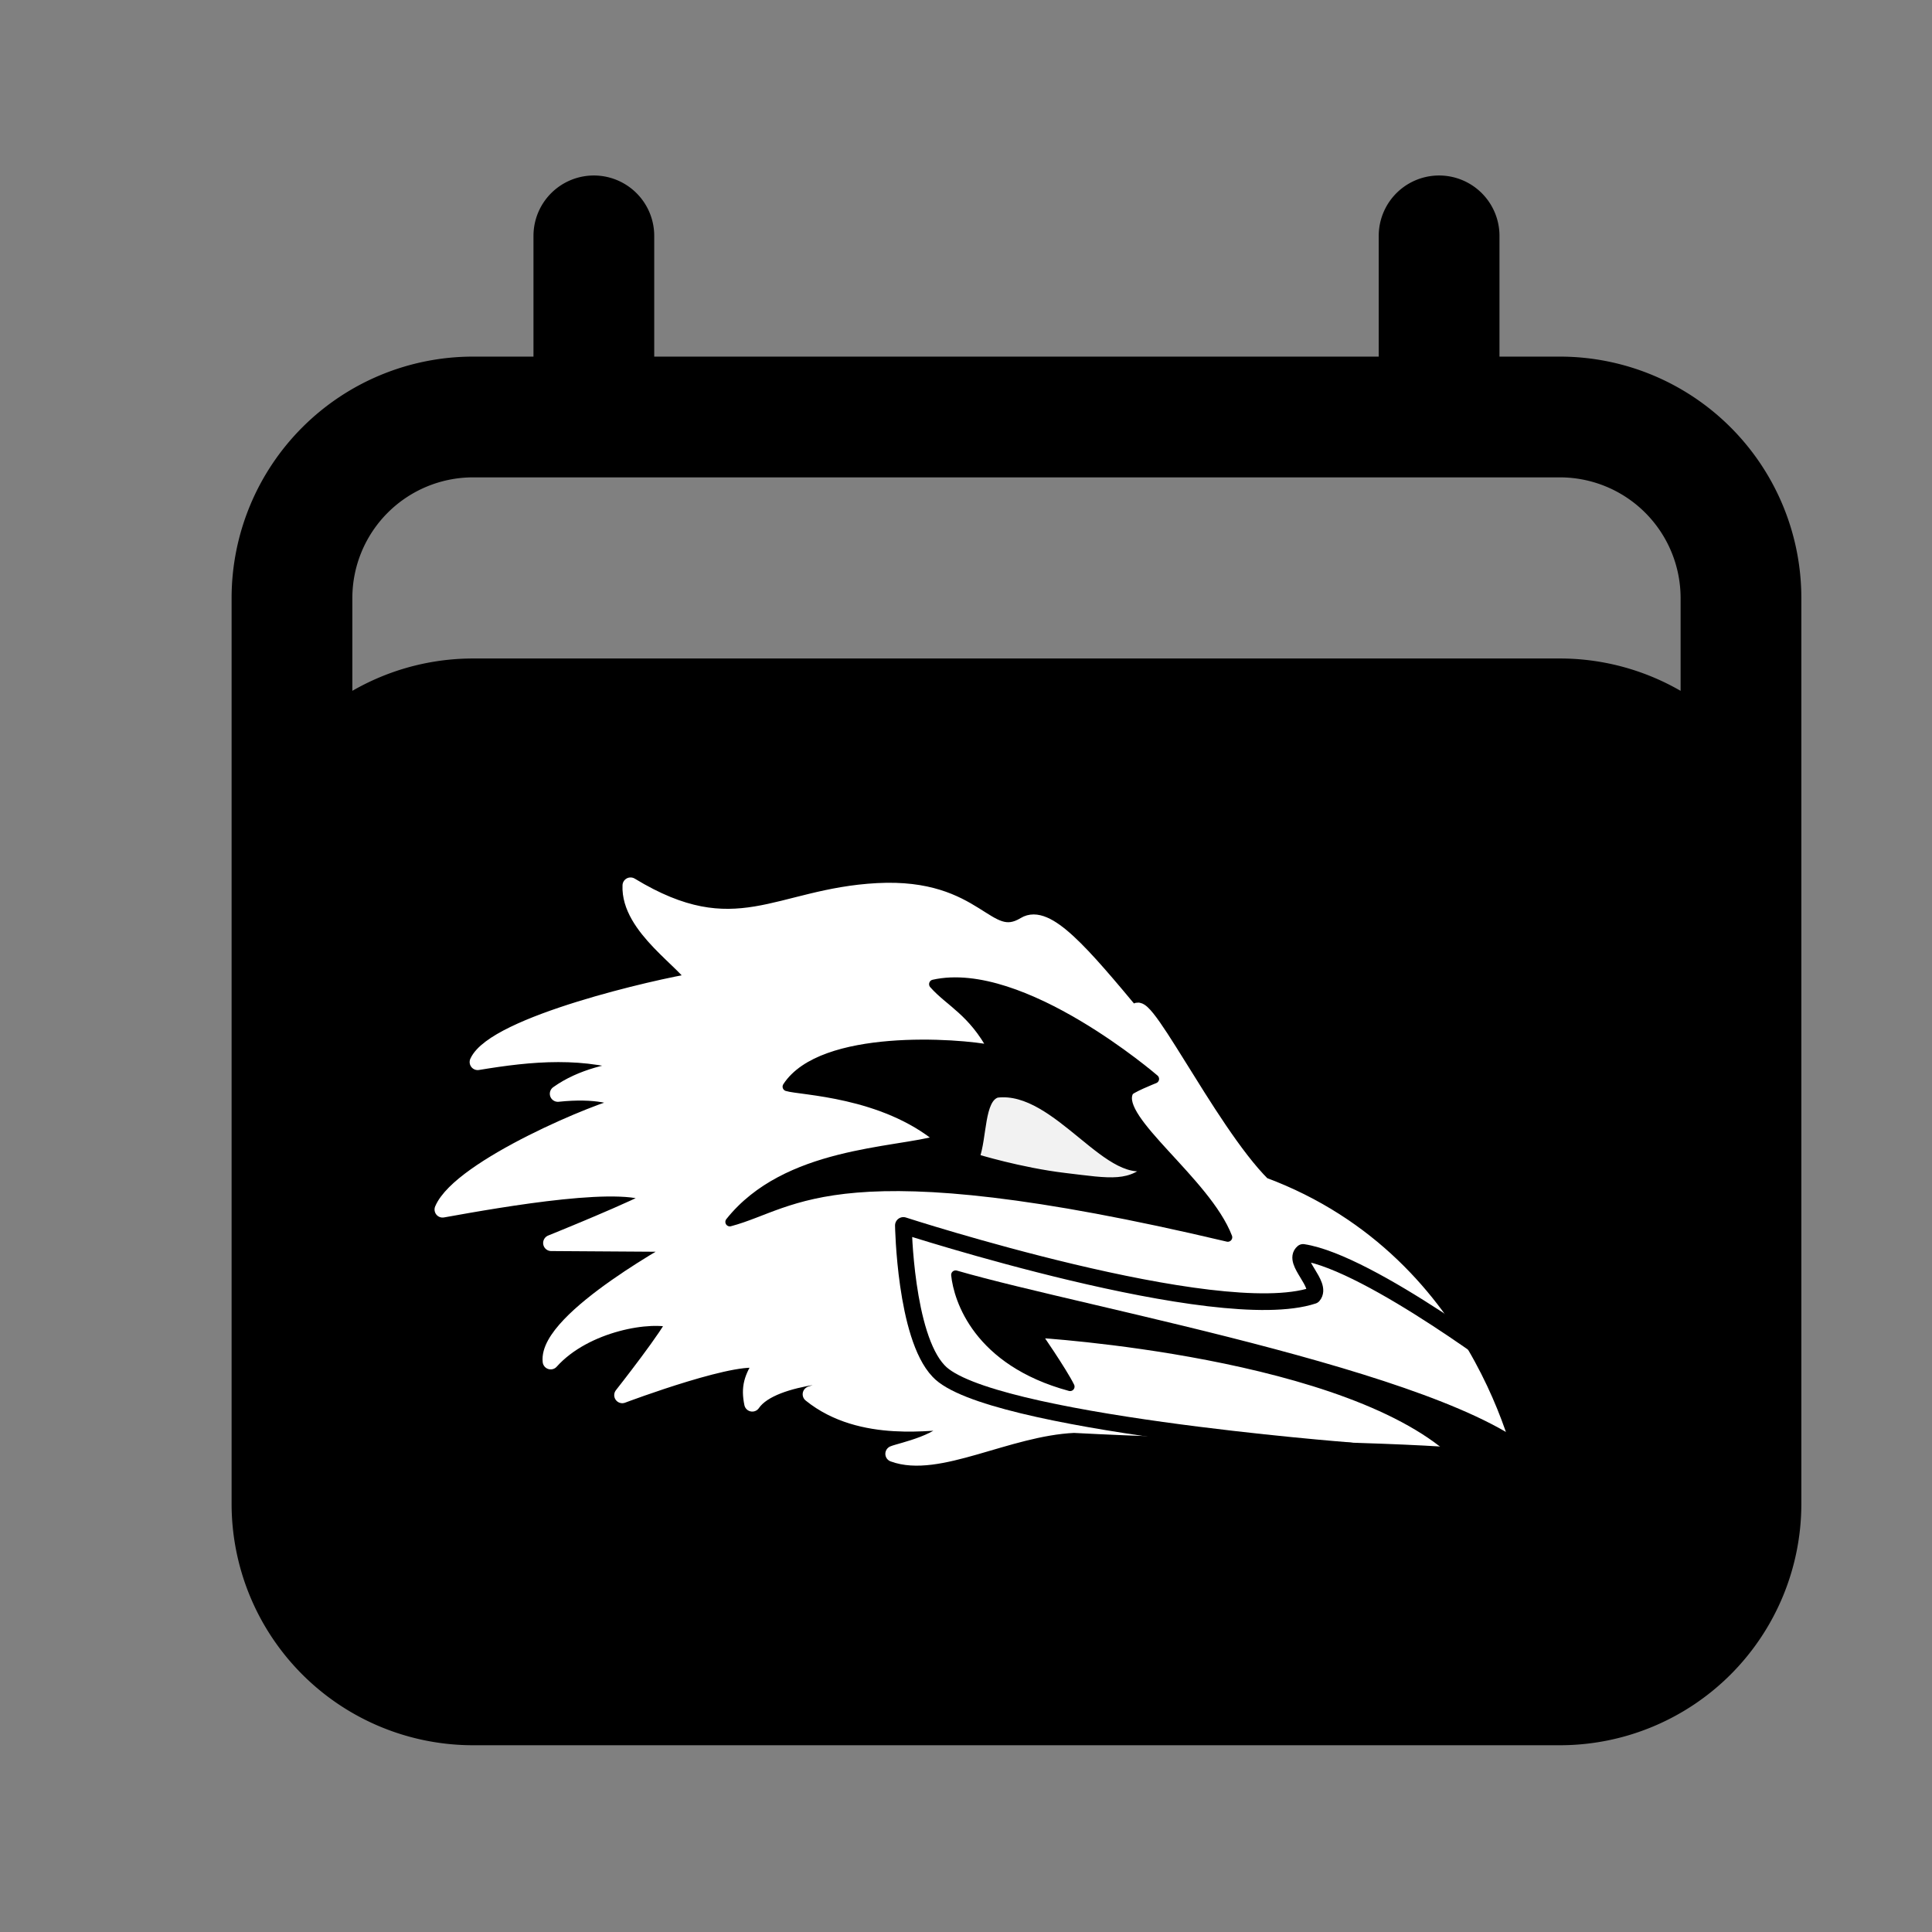 <?xml version="1.0" encoding="UTF-8" standalone="no"?>
<svg
   fill="none"
   viewBox="0 0 24 24"
   stroke-width="1.5"
   stroke="currentColor"
   class="size-6"
   version="1.1"
   id="svg1"
   sodipodi:docname="favicon.svg"
   xml:space="preserve"
   inkscape:export-filename="favicon.svg"
   inkscape:export-xdpi="96"
   inkscape:export-ydpi="96"
   inkscape:version="1.4.2 (ebf0e940d0, 2025-05-08)"
   xmlns:inkscape="http://www.inkscape.org/namespaces/inkscape"
   xmlns:sodipodi="http://sodipodi.sourceforge.net/DTD/sodipodi-0.dtd"
   xmlns="http://www.w3.org/2000/svg"
   xmlns:svg="http://www.w3.org/2000/svg"><rect x="0" y="0" width="24" height="24" fill="#808080" stroke="none"/><defs
     id="defs1" /><sodipodi:namedview
     id="namedview1"
     pagecolor="#505050"
     bordercolor="#eeeeee"
     borderopacity="1"
     inkscape:showpageshadow="0"
     inkscape:pageopacity="0"
     inkscape:pagecheckerboard="0"
     inkscape:deskcolor="#505050"
     showguides="true"
     inkscape:export-bgcolor="#ffffff00"
     inkscape:zoom="16"
     inkscape:cx="-18.6875"
     inkscape:cy="7.875"
     inkscape:window-width="2530"
     inkscape:window-height="1382"
     inkscape:window-x="0"
     inkscape:window-y="0"
     inkscape:window-maximized="1"
     inkscape:current-layer="layer3" /><path
     stroke-linecap="round"
     stroke-linejoin="round"
     d="m 7.377,2.93 v 2.25 m 10.5,-2.25 v 2.25 M 3.627,18.68 V 7.43 a 2.25,2.25 0 0 1 2.25,-2.25 H 19.377 a 2.25,2.25 0 0 1 2.25,2.25 V 18.68 m -18,0 a 2.25,2.25 0 0 0 2.25,2.25 H 19.377 a 2.25,2.25 0 0 0 2.25,-2.25 m -18,0 v -7.5 a 2.25,2.25 0 0 1 2.25,-2.25 H 19.377 a 2.25,2.25 0 0 1 2.25,2.25 v 7.5"
     id="path1" /><g
     inkscape:groupmode="layer"
     id="layer2"
     inkscape:label="Layer 2"><rect
       style="fill:#000000;stroke-width:1.288"
       id="rect1"
       width="15.763"
       height="10.169"
       x="4.792"
       y="9.945" /></g><g
     inkscape:groupmode="layer"
     id="layer3"
     inkscape:label="Layer 3"
     transform="matrix(1,0,0,1,-0.344,0.126)"><path
       style="display:inline;fill:#ffffff;stroke:#ffffff;stroke-width:0.2;stroke-linejoin:round;stroke-dasharray:none;stroke-opacity:1;paint-order:normal"
       d="m 19.131,18.337 c 0,0 -0.445,-2.756 -3.101,-3.742 -0.691,-0.686 -1.59,-2.593 -1.583,-2.08 -0.661,-0.794 -1.102,-1.316 -1.372,-1.151 -0.481,0.293 -0.58,-0.486 -1.829,-0.42 -1.248,0.066 -1.758,0.727 -3.069,-0.07 -0.023,0.523 0.711,0.956 0.811,1.186 -0.461,0.071 -2.495,0.537 -2.71,1.007 0.657,-0.109 1.339,-0.178 2.017,0.067 -0.356,0.038 -0.727,0.117 -1.021,0.327 0.459,-0.049 0.776,0.025 0.846,0.135 -0.3,0.048 -2.055,0.779 -2.278,1.303 0.73,-0.131 2.343,-0.417 2.639,-0.155 -0.165,0.117 -1.29,0.571 -1.29,0.571 l 1.668,0.011 c 0,0 -1.732,0.93 -1.674,1.459 0.428,-0.478 1.258,-0.61 1.545,-0.508 -0.031,0.135 -0.656,0.928 -0.656,0.928 0,0 1.516,-0.572 1.741,-0.413 -0.134,0.203 -0.166,0.319 -0.126,0.517 0.259,-0.379 1.344,-0.383 1.344,-0.383 0,0 -0.154,0.115 -0.618,0.268 0.635,0.513 1.546,0.33 1.768,0.341 -0.081,0.252 -0.659,0.363 -0.741,0.399 0.552,0.204 1.409,-0.321 2.243,-0.36 0.828,0.044 1.759,0.07 2.61,0.095 0.878,0.026 1.67,0.05 2.175,0.09 0.319,0.085 0.659,0.576 0.659,0.576 z"
       id="path9"
       sodipodi:nodetypes="cccscccccccccccccccccccccsccc" /><path
       style="fill:#000000;stroke:#000000;stroke-width:0.111;stroke-linejoin:round;stroke-dasharray:none;stroke-opacity:1;paint-order:normal"
       d="m 11.941,12.099 c 1.097,-0.245 2.746,1.178 2.746,1.178 0,0 -0.329,0.13 -0.321,0.165 -0.165,0.338 0.965,1.112 1.23,1.802 -4.873,-1.154 -5.358,-0.41 -6.186,-0.191 0.698,-0.877 2.046,-0.86 2.608,-1.022 -0.706,-0.591 -1.733,-0.606 -1.897,-0.658 0.431,-0.664 2.12,-0.55 2.556,-0.459 -0.254,-0.476 -0.538,-0.589 -0.736,-0.814 z"
       id="path14"
       sodipodi:nodetypes="ccccccccc" /><path
       style="display:inline;fill:#f2f2f2;stroke:#000000;stroke-width:0.1;stroke-linejoin:round;stroke-dasharray:none;stroke-opacity:1;paint-order:normal"
       d="m 12.727,13.46 c 0.754,-0.094 1.426,1.176 1.941,0.867 -0.273,0.293 -0.531,0.235 -1.094,0.168 -0.562,-0.067 -1.113,-0.238 -1.113,-0.238 0.095,-0.257 0.058,-0.731 0.266,-0.797 z"
       id="path13"
       sodipodi:nodetypes="cczcc" /><path
       style="fill:#000000;stroke:#000000;stroke-width:0.111;stroke-linejoin:round;stroke-dasharray:none;stroke-opacity:1;paint-order:normal"
       d="m 19.507,18.092 c -0.859,-1.059 -5.636,-1.9 -7.292,-2.381 0.031,0.3 0.269,1.076 1.422,1.388 -0.095,-0.193 -0.421,-0.663 -0.421,-0.663 0,0 3.936,0.23 5.26,1.548 0.71,0.876 1.06,0.245 1.03,0.109 z"
       id="path16"
       sodipodi:nodetypes="cccccc" /><path
       style="fill:none;stroke:#000000;stroke-width:0.207;stroke-linejoin:round;stroke-dasharray:none;stroke-opacity:1;paint-order:normal"
       d="m 19.216,16.972 c 0,0 -1.846,-1.411 -2.685,-1.54 -0.135,0.113 0.241,0.4 0.125,0.536 -1.194,0.393 -5.09,-0.871 -5.09,-0.871 0,0 0.022,1.373 0.437,1.808 0.588,0.641 5.101,0.99 5.101,0.99 l 2.813,0.373 z"
       id="path17"
       sodipodi:nodetypes="cccccccc" /></g></svg>
